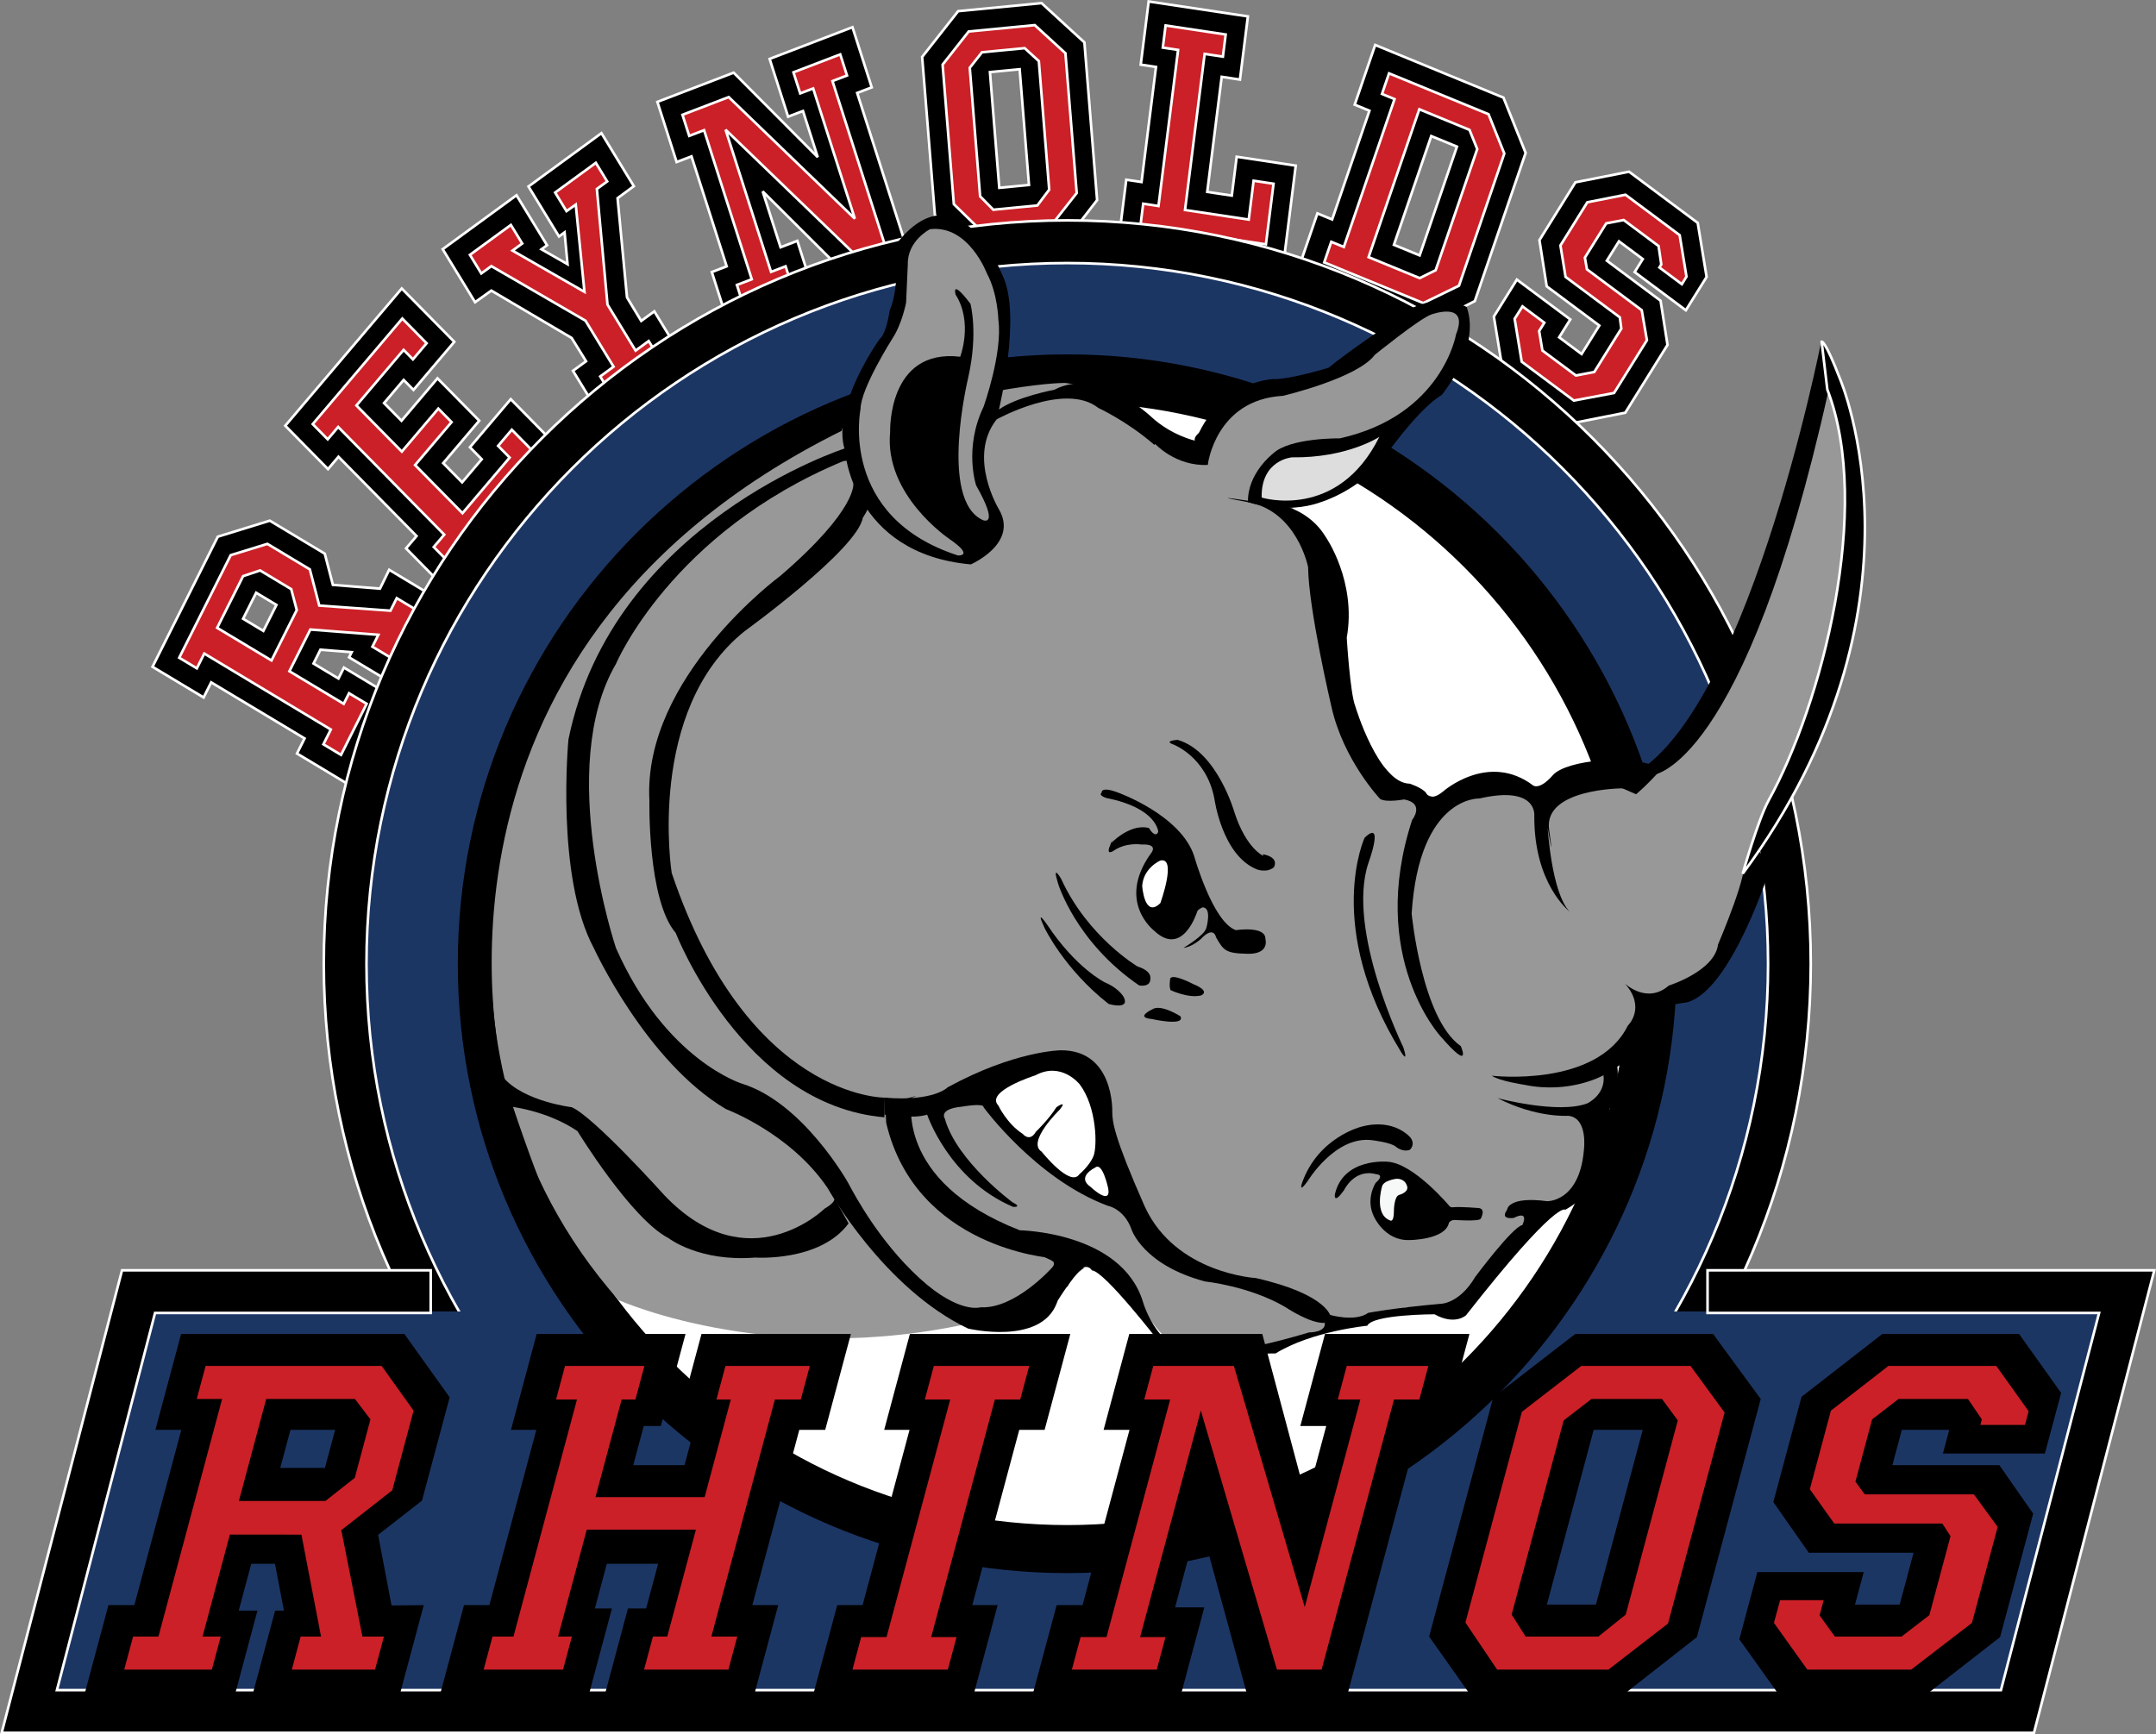 <?xml version="1.0" encoding="utf-8"?>
<!-- Generator: Adobe Illustrator 16.0.4, SVG Export Plug-In . SVG Version: 6.00 Build 0)  -->
<!DOCTYPE svg PUBLIC "-//W3C//DTD SVG 1.1//EN" "http://www.w3.org/Graphics/SVG/1.1/DTD/svg11.dtd">
<svg version="1.1" id="REYNOLDS" xmlns="http://www.w3.org/2000/svg" xmlns:xlink="http://www.w3.org/1999/xlink" x="0px" y="0px" viewBox="0 0 831.885 669.218" enable-background="new 0 0 831.885 669.218"
	 xml:space="preserve">
<rect x="0" y="0" width="831.885" height="669.218" fill="#808080" stroke="none"/>
<g>
	<g>
		<polygon fill="#CB2027" points="630.512,72.191 652.739,90.132 654.924,107.275 650.917,116.443 636.708,107.673 637.799,102.09 
			626.503,90.132 616.668,101.293 637.438,118.038 638.893,131.192 624.683,157.504 606.467,159.1 587.878,147.537 580.593,125.613 
			585.694,114.449 598.449,125.613 597.352,133.584 608.287,140.762 620.312,129.199 621.041,124.416 600.266,108.471 
			596.992,94.517 609.376,74.583 		"/>
	</g>
	<g>
		<polygon fill="#CB2027" points="154.627,118.038 116.001,163.486 125.841,175.843 129.848,171.458 164.466,206.54 
			161.916,210.526 172.482,223.681 211.472,177.438 197.261,161.491 185.964,170.661 191.065,177.04 177.219,191.79 
			165.923,179.033 178.677,163.087 168.109,152.72 155.357,168.667 145.153,154.713 154.991,140.762 160.094,144.748 
			170.295,132.389 		"/>
	</g>
	<g>
		<polygon fill="#CB2027" points="197.623,81.36 177.947,96.11 184.87,110.063 188.878,108.867 223.496,126.01 229.688,138.768 
			225.683,144.349 234.064,157.106 259.57,139.564 252.281,126.409 246.452,129.199 239.164,115.646 234.792,76.177 238.802,70.996 
			230.783,57.839 209.286,72.191 216.937,85.347 219.486,87.342 222.039,107.673 203.456,98.503 204.181,93.319 		"/>
	</g>
	<g>
		<polygon fill="#CB2027" points="261.393,41.096 281.068,31.925 319.329,68.602 311.677,39.501 306.21,39.501 302.203,27.941 
			325.889,17.574 330.262,30.333 327.345,34.718 346.292,97.705 329.896,104.084 287.262,65.813 298.195,100.098 304.755,98.901 
			310.218,114.849 286.17,122.822 281.068,110.463 285.075,105.679 269.772,57.441 262.486,57.042 		"/>
	</g>
	<g>
		<polygon fill="#CB2027" points="447.958,7.208 476.377,9.204 475.651,27.541 468.362,28.338 461.44,79.766 478.201,78.968 
			480.75,66.612 497.149,69.003 490.957,100.098 437.753,91.727 438.847,76.976 444.312,76.177 449.778,24.75 445.404,23.156 		"/>
	</g>
	<g>
		<path fill="#CB2027" d="M152.804,259.96l12.027-24.716l-14.212-9.171l-2.916,5.584l-22.228-1.198l-4.371-13.951l-20.77-10.366
			l-15.668,6.776l-19.312,39.07l12.024,12.357l3.279-5.183l39.355,23.92l0.727,6.777l12.39,5.58l11.66-25.913l-11.297-6.377
			l-2.549,3.589l-13.846-8.772l4.737-10.763l18.219,1.195l-0.365,4.388L152.804,259.96z M102.52,248.798l-14.212-8.771l7.653-13.155
			l8.016-0.399l6.194,8.772L102.52,248.798z"/>
	</g>
	<g>
		<path fill="#CB2027" d="M415.162,20.765l-14.94-15.549l-29.513,3.191l-11.296,15.946l4.007,56.609l15.668,15.149l28.788-3.986
			l11.293-15.549L415.162,20.765z M382.366,77.374l-3.279-52.225l14.576-2.791l7.285,52.224L382.366,77.374z"/>
	</g>
	<g>
		<path fill="#CB2027" d="M576.951,42.69l-45.186-18.736l-2.916,15.149l4.011,2.791l-16.398,49.035l-5.468-1.594l-4.007,14.75
			l41.541,17.541l18.219-7.972l16.76-53.821L576.951,42.69z M550.711,102.491l-3.641,1.993l-13.118-7.174l15.303-49.436l1.456,0.398
			l14.215,10.367L550.711,102.491z"/>
	</g>
	<g>
		<g>
			<path stroke="#FFFFFF" d="M150.168,219.888l19.83,11.911l-16.609,33.094l-18.695-11.228l0.997-1.982l-12.058-0.951l-2.67,5.332
				l9.626,5.784l2.116-4.216l18.696,11.228l-16.978,33.842l-19.83-11.909l2.925-5.825L81.485,263.33l-2.921,5.826L58.85,257.318
				l25.188-50.206l20.055-6.182l21.227,12.747l3.124,12.033l18.169,1.447L150.168,219.888z M153.082,230.833l-2.428,4.837
				l-27.465-1.978l-3.649-13.969l-16.38-9.837l-14.151,4.362l-19.859,39.579l6.802,4.083l2.86-5.702l48.833,29.326l-2.862,5.702
				l6.801,4.083l9.885-19.71l-6.796-4.08l-2.053,4.088l-20.96-12.584l8.084-16.091l26.249,2.031l-2.302,4.581l6.799,4.084
				l9.389-18.719L153.082,230.833z M100.355,220.139l12.012,7.214l2.143,8.063l-9.762,19.462l-20.961-12.587L93.8,222.333
				L100.355,220.139z M98.839,228.746l-5.042,10.04l7.82,4.695l5.04-10.041L98.839,228.746z"/>
		</g>
		<g>
			<path stroke="#FFFFFF" d="M155.012,111.338l20.272,20.586l-15.742,18.552l-3.789-3.85l-7.562,8.915l6.725,6.83l13.891-16.374
				l16.107,16.354l-13.896,16.374l7.292,7.407l7.565-8.911l-4.547-4.618l15.74-18.552l21.121,21.456l-44.934,52.958l-16.577-16.839
				l4.046-4.765l-30.124-30.595l-4.046,4.765l-16.48-16.739L155.012,111.338z M155.224,122.934l-34.559,40.728l5.778,5.871
				l4.044-4.769l40.923,41.561l-4.046,4.769l5.588,5.677l34.559-40.728l-10.037-10.2l-5.28,6.219l4.454,4.522l-18.203,21.452
				l-18.283-18.568l14.072-16.581l-5.116-5.195l-14.072,16.58l-17.523-17.797l18.205-21.454l3.602,3.657l5.272-6.22L155.224,122.934
				z"/>
		</g>
		<g>
			<path stroke="#FFFFFF" d="M232.068,51.386l12.497,20.458l-6.276,4.631l3.641,38.312l5.482,9.06l5.051-3.694l12.568,20.576
				l-31.384,22.942l-12.565-20.576l5.051-3.692l-5.563-8.979l-30.993-18.282l-6.266,4.484l-12.497-20.458l28.481-20.819
				l11.774,19.283l-2.15,1.573l10.062,5.74l-1.142-12.262l-2.148,1.571L203.915,71.97L232.068,51.386z M229.896,62.84l-15.692,11.47
				l4.38,7.173l3.568-2.527l3.36,33.678l-27.767-15.92l3.752-2.738l-4.38-7.17l-15.798,11.546l4.382,7.174l3.869-2.828
				l36.334,21.058l10.842,17.752l-5.156,3.771l4.237,6.938l18.698-13.67l-4.235-6.938l-5.053,3.693l-10.841-17.753L230.3,72.918
				l3.977-2.904L229.896,62.84z"/>
		</g>
		<g>
			<path stroke="#FFFFFF" d="M328.925,10.498l7.427,23.222l-5.613,2.149l21.046,65.803l-21.359,8.175l-36.145-35.984l6.896,21.564
				l6.465-2.476l7.301,22.824l-32.816,12.565l-7.473-23.358l5.732-2.196l-13.573-42.443l-5.733,2.193l-7.429-23.222l29.431-11.267
				l32.442,32.606l-5.7-17.823l-5.737,2.193l-7.127-22.289L328.925,10.498z M324.202,20.994l-18.052,6.913l2.603,8.141l5.002-1.913
				l16.073,50.254l-48.66-46.92l-17.838,6.831l2.603,8.141l5.732-2.194l18.4,57.526l-5.732,2.195l2.514,7.875l18.79-7.193
				l-2.518-7.874l-5.614,2.148l-17.542-54.857l52.27,50.401l9.881-3.781l-20.917-65.4l5.61-2.149L324.202,20.994z"/>
		</g>
		<g>
			<path stroke="#FFFFFF" d="M418.418,16.365l4.898,60.853l-13.864,17.944l-32.576,3.143L360.73,83.108l-4.921-61.133l13.887-17.663
				l32.188-3.104L418.418,16.365z M411.096,20.541l-11.83-10.846l-25.505,2.458l-10.06,12.793l4.338,53.848l11.329,11.038
				l25.986-2.506l10.09-12.837L411.096,20.541z M400.832,23.584l3.998,49.608l-4.57,6.106l-16.995,1.639l-5.087-5.175l-3.995-49.61
				l4.707-5.977l16.483-1.59L400.832,23.584z M393.43,26.726l-11.459,1.104l3.597,44.651l11.458-1.104L393.43,26.726z"/>
		</g>
		<g>
			<path stroke="#FFFFFF" d="M481.494,6.328l-3.061,24.378l-7.042-1.061l-5.584,44.408l9.479,1.426l1.884-14.991l22.793,3.427
				l-4.984,39.646l-63.51-9.55l3.099-24.656l5.888,0.884l5.583-44.406l-5.891-0.888l3.063-24.375L481.494,6.328z M472.923,13.317
				l-23.18-3.487l-1.075,8.545l5.893,0.888l-7.568,60.238l-5.892-0.885l-1.056,8.405l48.401,7.279l2.94-23.395l-7.685-1.156
				l-1.883,14.99l-24.585-3.698l7.57-60.24l7.045,1.061L472.923,13.317z"/>
		</g>
		<g>
			<path stroke="#FFFFFF" d="M588.661,59.009l-19.615,57.194l-19.233,9.776l-49.489-20.319l7.991-23.301l5.688,2.334l14.394-41.967
				l-5.687-2.335l7.899-23.035l49.493,20.317L588.661,59.009z M580.43,59.254l-6.089-15.185l-38.38-15.758l-2.722,7.946l4.838,1.986
				l-19.569,57.061l-4.844-1.987l-2.721,7.944l38.225,15.693l13.767-6.689L580.43,59.254z M569.983,57.519l-16.036,46.757
				l-6.156,3.051l-19.725-8.096l19.571-57.065L567,50.117L569.983,57.519z M562.159,56.587l-9.922-4.074l-14.395,41.968l9.924,4.073
				L562.159,56.587z"/>
		</g>
		<g>
			<path stroke="#FFFFFF" d="M643.406,133.102l-16.304,26.175l-21.225,4.2l-25.851-19.272l-3.629-22.043l8.878-14.257l20.616,15.368
				l-4.294,6.895l8.65,6.452l6.84-10.988l-20.293-15.13l-2.809-17.835l13.899-22.321l20.69-4.086l26.486,19.749l3.428,20.864
				l-8.01,12.854l-19.756-14.729l3.128-5.025l-9.182-6.849l-4.667,7.478l20.728,15.446L643.406,133.102z M635.457,131.295
				l-1.999-11.6l-21.152-15.768l-0.782-4.518l8.229-13.203l6.746-1.299l13.462,10.034l1.043,7.111l-0.724,1.169l8.651,6.448
				l1.791-2.916l-2.628-16.016L627.19,75.154l-14.724,2.909l-10.378,16.66l1.982,12.135l20.936,15.608l0.571,4.347l-10.426,16.743
				l-7.093,1.352l-12.927-9.636l-1.265-7.515l2.008-3.224l-8.437-6.291l-3.017,4.798l2.728,16.548l20.115,14.994l15.511-2.925
				L635.457,131.295z"/>
		</g>
	</g>
	<g>
		<circle fill="#1C3664" stroke="#FFFFFF" cx="411.802" cy="371.916" r="278.634"/>
		<path stroke="#FFFFFF" d="M411.802,658.788c-158.183,0-286.873-128.691-286.873-286.872c0-158.184,128.69-286.874,286.873-286.874
			s286.874,128.69,286.874,286.874C698.675,530.096,569.985,658.788,411.802,658.788z M411.802,101.519
			c-149.096,0-270.396,121.3-270.396,270.397c0,149.096,121.3,270.394,270.396,270.394c149.098,0,270.396-121.298,270.396-270.394
			C682.198,222.818,560.9,101.519,411.802,101.519z"/>
	</g>
	<g>
		<polygon fill="#1C3664" points="777.587,662.553 14.639,662.553 55.683,506.096 819.509,506.096 		"/>
	</g>
	<g>
		<polygon stroke="#FFFFFF" points="784.797,668.718 0.646,668.718 47.085,490.216 166.186,490.216 166.186,506.694 59.825,506.694 
			21.959,652.241 772.058,652.241 809.924,506.694 658.848,506.694 658.848,490.216 831.238,490.216 		"/>
	</g>
	<g>
		<circle fill="#FFFFFF" cx="411.802" cy="371.916" r="225.896"/>
		<path d="M411.802,607.081c-129.67,0-235.165-105.495-235.165-235.165c0-129.671,105.495-235.166,235.165-235.166
			c129.669,0,235.165,105.495,235.165,235.166C646.966,501.585,541.471,607.081,411.802,607.081z M411.802,155.287
			c-119.449,0-216.628,97.178-216.628,216.628c0,119.448,97.179,216.627,216.628,216.627c119.449,0,216.626-97.179,216.626-216.627
			C628.428,252.465,531.25,155.287,411.802,155.287z"/>
	</g>
	<g>
		<path fill="#999898" d="M462.06,173.814c0,0-16.368-7.775-25.37-15.14c0,0-14.161-9.659-25.618-10.887
			c0,0-25.779-0.666-97.547,20.708c0,0-73.654,36.01-109.662,111.709c0,0-50.291,124.963,34.746,221.476
			c0,0,63.05,28.537,146.114,6.44c0,0,20.461-6.55,31.917-19.64c11.458-13.095,0,2.453,0,2.453s3.273-15.138,17.186,0
			c0,0,17.186,46.239,46.238,31.508c0,0,52.376-15.959,63.015-18.002c0,0,23.323,2.453,27.007-6.961
			c0,0,32.735-38.868,42.147-39.689c0,0,9.409-14.731,6.544-22.508l-2.453-6.544c0,0,7.366-8.594,6.955-14.321l-0.818-5.318
			c0,0,14.731-15.549,14.324-21.279l0.817-2.864c0,0,20.869-3.272,31.508-20.458l6.203-32.491l-2.643-7.521l-53.079-23.057
			l-7.358-4.04c0,0-12.685,3.273-14.321,7.365c0,0-30.69-8.592-39.692,4.502c0,0-11.047-4.092-14.731-3.683
			c0,0-18.82-17.595-20.868-24.96c0,0-8.183-76.928-22.096-81.838l-2.864-4.502c0,0,33.144-6.955,37.646-24.55
			c0,0,26.188-21.278,27.414-33.553c0,0,7.217-12.909,1.229-18.414c0,0-13.503-3.683-26.597,9.82c0,0-24.552,21.278-40.918,19.641
			C496.434,147.217,474.335,151.31,462.06,173.814z"/>
	</g>
	<g>
		<path d="M463.638,173.164l2.366,6.256c0,0,2.931-25.199,29.007-26.664c0,0,28.716-6.739,35.453-15.821
			c0,0,16.992-13.77,21.679-15.527c0,0,14.943-5.567,9.67,7.617c0,0-5.275,31.35-44.826,40.14c0,0-19.339-0.292-25.786,5.86
			c0,0-9.96,7.617-9.666,18.751c0,0,14.355,4.981,28.126,0c0,0,14.648-4.396,24.026-16.7c0,0,13.477-19.338,22.561-24.612
			c0,0,15.234-18.166,9.667-33.987c0,0-14.063-8.204-30.177,6.74c0,0-15.236,10.254-23.147,16.7c0,0-15.234,4.687-21.68,4.395
			c0,0-19.631,0.877-29.008,22.267L463.638,173.164z"/>
	</g>
	<g>
		<path d="M384.554,161.84c0,0,26.369-14.649,39.261-4.396c0,0,11.045,5.083,21.389,14.064c0.411,0.357,0.494-0.22,0.494-0.22
			s7.883,8.708,20.307,8.131l-1.758-13.478c0,0-3.809,2.051-3.223,4.102c0,0-9.081-2.05-16.699-9.082c0,0-20.51-19.63-37.503-10.548
			c0,0-14.357,2.636-21.389,7.618c0,0,8.789-36.33,1.464-51.565c0,0-16.993-43.363-41.311-12.014c0,0,1.759,16.115-2.343,25.491
			c0,0-1.172,8.789-3.81,10.84c0,0-18.751,26.076-13.477,42.777c0,0,2.636,40.139,48.635,44.241c0,0,18.533-8.057,10.842-21.242
			C385.433,196.559,373.128,176.344,384.554,161.84z"/>
	</g>
	<g>
		<path d="M483.915,193.605c0,0,18.597-1.288,27.62,13.627c0,0,11.971,17.124,8.103,38.852c0,0,1.289,21.545,3.314,26.518
			c0,0,8.838,29.646,20.991,29.83c0,0,4.604,1.474,6.262,3.499c0,0,1.473,3.685,6.444-0.368c0,0,17.493-15.651,34.987-2.393
			c0,0,2.254,1.736,7.103-3.553c0.148-0.16,0.295-0.325,0.447-0.498c5.155-5.893,31.117-8.469,41.798-2.393
			c0,0,42.352,28.356,41.431,39.958c0,0-14.547,45.299-31.303,50.087c0,0-9.943,1.654-11.416,1.472c0,0-6.443,18.229-15.652,23.386
			c0,0,1.289,9.392-2.944,16.204c0,0,1.473,16.02-1.106,20.255c0,0-3.865,11.971-16.02,18.783c0,0-2.945-4.421-38.301,40.695
			c0,0-4.235,4.049-12.153-0.369c0,0-23.938,0.001-25.964,4.42c0,0-21.282,2.021-35.354,10.68c0,0-11.968,0.001-18.413,1.474
			c0,0-20.256,7.366-26.517-5.894c0,0-21.177-27.438-25.965-27.621c0,0-3.13-5.706-9.575,6.446c0,0-1.105-8.288-6.815-10.683
			c-5.708-2.393,0.737-0.553,0.737-0.553s-52.297-3.681-63.712-52.11l-0.553-9.76c0,0,5.155,1.474,9.759,0
			c4.604-1.473,0.736,0,0.736,0s-7.365,32.039,41.616,51.191c0,0,39.223,0.554,47.509,27.621c0,0,6.261,22.465,24.306,19.15
			c0,0,9.023,1.841,39.774-7.365c0,0,6.577,0.094,6.076-3.684l1.841-3.129c0,0,9.759,2.947,14.915-0.736c0,0,9.196-1.82,27.988-3.5
			c0,0,7.183,0,13.26-10.312c0,0,14.361-19.334,18.229-20.07c0,0,2.944-5.893-3.315-2.764c0,0-5.525,0.921-2.578-3.129
			c0,0,0.185-5.339,15.467-3.315c0,0,12.522,0.368,14.18-19.887c0,0,1.656-12.339-6.076-13.075c0,0-12.154,0.922-27.251-6.812
			c0,0,23.384,6.263,34.616,2.026c0,0,7.183-3.315,6.262-10.863c0,0-12.892,7.363-30.567,3.681c0,0-9.762-1.473-12.522-3.499
			c0,0,40.511,4.787,52.481-19.333c0,0,7.182-6.815-1.105-16.204c0,0,8.471,8.102,16.941,0.736c0,0,17.678-5.526,18.968-15.837
			c0,0,12.982-30.271,9.482-32.48c0,0-6.468-27.288-46.379-27.773c0,0-30.501,0.039-28.29,15.875
			c2.21,15.836-0.554-0.736-0.554-0.736s1.475,25.226,8.473,32.408c0,0-13.813-10.496-13.627-37.012c0,0,1.289-11.783-21.178-6.627
			c0,0-23.201-1.105-26.148,44.376c0,0,3.868,40.695,18.968,51.191c0,0,4.604,10.495-7.732-3.684c0,0-28.358-30.567-11.05-83.599
			c0,0,5.158-6.444-3.13-7.918c0,0-6.814,1.291-9.208-0.182c0,0-14.179-14.915-18.782-35.54c0,0-8.838-37.563-9.023-53.952
			c0,0-4.206-21.573-23.186-25.058C462.552,190.292,483.915,193.605,483.915,193.605z"/>
	</g>
	<g>
		<path d="M526.521,323.299c0,0-15.794,34.193,14.003,82.552c0,0,3.093,5.21,0.975-1.629c0,0-22.143-45.264-13.513-71.153
			C527.986,333.069,534.336,315.81,526.521,323.299z"/>
	</g>
	<g>
		<path d="M487.441,330.299c0,0-6.515-2.767-11.071-16.607c0,0-6.676-23.772-21.981-28.168c0,0-5.7,0.325-1.629,1.791
			c0,0,12.7,4.723,15.794,20.842c0,0,2.933,21.98,16.444,27.353c0,0,3.747,1.467,6.516-0.813c0,0,2.442-3.744-4.233-5.047"/>
	</g>
	<g>
		<path d="M476.856,358.957c0,0,11.562-1.79,11.399,3.42c0,0,1.675,5.484-6.025,5.697c-0.261,0.005-0.533,0.006-0.814,0.001
			c-8.628-0.161-9.28-1.304-12.21-6.351c0,0-0.815-4.722-5.862,0.652c0,0-3.421,3.095-6.679,3.419c0,0,7.979-4.722,8.795-7.653
			c0,0,2.277-7.977-1.466-7.977c0,0-1.956,0.813-2.117,1.79c0,0-5.536,17.747-16.607,7.165c0,0-14.49-11.072-1.303-29.635
			c0,0,3.581-3.907-3.583-3.581c0,0-5.861-0.979-10.746,2.441c0,0-3.094,2.118-1.303-2.117c1.792-4.233,0.163-0.652,0.163-0.652
			s7.05-7.508,14.163-6.172c0.218,0.041,0.437,0.09,0.655,0.148c0,0,2.441,4.235,3.582,1.466c0,0-0.326-9.118-19.864-13.026
			c0,0-3.419-0.976-1.953-2.115c0,0-0.49-2.606,6.35,0c0,0,24.098,8.629,29.308,24.422
			C460.737,330.299,467.901,355.865,476.856,358.957z"/>
	</g>
	<g>
		<path d="M438.94,372.985c0,0-19.22-11.324-29.5-33.821c0,0-3.724-6.408-1.192,1.787c0,0,6.704,22.499,31.288,39.336
			c0,0,4.47,0.893,4.32-2.683C443.857,377.604,444.601,374.773,438.94,372.985z"/>
	</g>
	<g>
		<path d="M426.275,379.094c0,0-11.025-5.365-22.2-22.2c0,0-4.916-7.152-1.042,1.191c0,0,7.598,15.941,24.732,29.351
			c0,0,8.046,2.385,5.961-2.382C433.726,385.054,432.235,381.626,426.275,379.094z"/>
	</g>
	<g>
		<path d="M451.605,382.074c0,0,6.853,3.277,11.769,2.087c0,0,4.172-1.489-3.128-4.469c0,0-8.777-4.621-8.777-1.642
			c0,0-0.312,2.236-0.014,3.278"/>
	</g>
	<g>
		<path d="M455.478,392.206c0,0-7.599-4.917-10.877-2.683c0,0-6.854,3.129-0.149,3.726
			C444.452,393.249,457.416,396.229,455.478,392.206z"/>
	</g>
	<g>
		<path d="M544.299,439.089c0,0-6.218-7.818-19.148-4.247c0,0-16.5,4.062-22.718,21.548c0,0-1.664,4.618,2.092-0.553
			c0,0,10.651-17.67,24.873-15.824c0,0,6.958,0.802,9.051,2.402c0,0,2.65,2.403,5.542,1.293
			C543.991,443.708,546.208,441.799,544.299,439.089z"/>
	</g>
	<g>
		<path d="M559.323,465.502c0,0-13.853-16.623-23.95-17.177c0,0-17.117-1.663-20.318,12.621c0,0-0.615,4.125,3.511-1.602
			c0,0,3.939-8.496,12.374-6.217c0,0,3.633,0.061-0.122,3.324c0,0-4.126,6.279-0.615,13.175c0,0,4.06,9.175,13.481,8.929
			c0,0,14.038,0,15.392-6.712c0,0,0.617-1.046,2.219-1.046c0,0,9.479,0.678,10.035-0.493c0,0,2.216-3.878-0.924-4.126
			c0,0-7.082-0.554-9.481-0.308C560.923,465.872,559.875,466.118,559.323,465.502z"/>
	</g>
	<g>
		<path d="M513.542,508.375c0,0-0.879-8.79-29.007-15.162c0,0-30.707-1.72-42.66-27.229c-0.139-0.294-0.275-0.594-0.408-0.898
			c-11.647-26.369-12.306-32.302-12.306-36.038c0,0,0.879-23.952-19.996-23.73c0,0-17.799,0.219-43.51,14.282
			c0,0-5.243,5.576-24.266,3.996l-0.126,6.552c0,0,11.207,1.758,16.481,0c0,0,8.35,25.051,33.181,35.599c0,0,3.736,0.219-0.22-1.758
			c0,0-21.533-15.822-26.149-32.304c0,0-2.637-3.734,6.593-4.615c0,0,8.57-1.537,8.35,0.221c0,0,20.216,27.688,47.904,38.015
			c0,0,6.373,1.1,9.229,9.23c0,0,4.396,13.624,28.346,19.996c0,0,17.142,1.758,30.984,9.888c0,0,9.533,6.467,15.204,6.091
			L513.542,508.375z"/>
	</g>
	<g>
		<path d="M404.077,485.285c0,0,4.366,1.397,1.746,4.018c0,0-14.144,15.89-27.415,15.189c0,0-8.252,2.75-23.388-11.023
			c-0.119-0.105-0.238-0.216-0.359-0.327c-15.366-14.143-24.62-31.431-27.414-36.669c0,0-17.288-30.906-40.86-38.24
			c0,0-29.51-8.903-48.718-52.383c0,0-23.399-69.497,0-109.657c0,0,21.304-50.636,87.656-78.225l2.445-0.35l-1.399-4.715
			c0,0-89.925,28.643-107.037,112.451c0,0-5.064,52.903,9.779,80.493c0,0,20.08,43.827,50.987,62.161
			c0,0,24.971,9.255,39.289,30.557c0,0,21.476,38.591,54.13,54.132c0,0,27.936,6.637,34.223-9.777c6.287-16.416,0.176-0.7,0.176-0.7
			s8.207-13.269,10.651-12.746L404.077,485.285z"/>
	</g>
	<g>
		<path d="M329.258,186.515c0,0,1.825,9.901-28.14,35.697c0,0-53.154,39.084-50.548,86.767c0,0-0.782,38.302,10.162,51.069
			c0,0,25.796,66.444,80.513,71.133l0.146-7.586c0,0-52.779,0.552-82.222-86.736c0,0-9.902-62.794,28.141-93.281
			c0,0,43.512-31.529,45.598-43.774c0,0,1.898-2.657,2.455-5.055c0.096-0.412,0.152-0.817,0.152-1.199
			C335.512,190.945,329.258,186.515,329.258,186.515z"/>
	</g>
	<g>
		<path d="M99.184,279.275"/>
	</g>
	<g>
		<path d="M321.267,461.131c0,0,3.077,1.757-3.076,5.272c0,0-29.445,29.006-61.967-5.272c0,0-26.81-29.887-35.599-33.842
			c0,0-18.458-2.197-26.369-11.427c0,0-42.19-163.928,130.526-249.627l1.319-5.713c0,0-174.475,61.968-136.24,267.646l5.274,0.879
			l0.439-2.197c0,0,14.943,1.318,27.248,9.67c0,0,20.657,33.839,35.16,41.311c0,0,11.865,9.23,33.401,7.473
			c0,0,25.051,1.758,36.038-13.185L321.267,461.131z"/>
	</g>
	<g>
		<path d="M194.389,416.263c0,0,21.794,69.72,36.726,85.615c14.933,15.894-10.836-3.612-10.836-3.612s-27.334-42.869-33.355-80.68"
			/>
	</g>
	<g>
		<path fill="#999898" d="M704.42,146.019c0,0-28.468,138.037-85.234,169.012l53.237,22.116c0,0,2.694-7.923,3.541-9.927
			C683.246,309.982,731.615,232.419,704.42,146.019z"/>
	</g>
	<g>
		<path d="M702.764,131.513c0,0-29.444,150.304-76.339,169.127l11.272-1.57c0,0,35.183-2.311,67.703-147.783L702.764,131.513z"/>
	</g>
	<g>
		<path stroke="#FFFFFF" d="M702.874,131.861c0,0,1.21-0.935,7.07,14.301c0,0,38.144,88.335-37.521,190.985
			c0,0,5.922-20.916,10.006-28.299c20.354-36.791,40.257-112.859,22.642-158.528L702.874,131.861z"/>
	</g>
	<g>
		<path fill="#DEDDDD" d="M532.222,168.579c0,0-12.306,8.204-33.695,7.911c0,0-12.013,0.879-11.719,15.529
			C486.808,192.018,516.108,201.1,532.222,168.579z"/>
	</g>
	<g>
		<path fill="#999898" d="M380.818,105.586c0,0-7.032-18.899-21.975-17.141c0,0-8.79,4.395-8.569,13.624l-0.66,14.723
			c0,0-1.538,8.131-5.274,13.845c0,0-12.305,19.336-12.305,27.248c0,0-8.57,41.531,37.576,56.473c0,0,6.591,0.439-3.297-6.373
			c0,0-25.271-16.919-22.853-41.311c0,0-1.099-32.302,27.028-29.007c0,0,5.055-13.184-1.758-23.952c0,0-1.978-6.592,5.712,3.516
			c0,0,3.077,11.208-0.879,28.567c0,0-11.426,47.244,5.713,54.936c0,0,6.592,2.857-2.637-13.405c0,0-4.834-14.283,2.857-30.325
			c0,0,7.471-20.875,5.713-33.621C385.212,123.385,384.992,113.276,380.818,105.586z"/>
	</g>
	<g>
		<path fill="#FFFFFF" d="M447.712,332.091c0,0-6.514,2.767-7.001,9.769c0,0,0.814,12.701,7.001,6.676
			C447.712,348.536,454.226,330.625,447.712,332.091z"/>
	</g>
	<g>
		<path fill="#F7F9F9" d="M533.213,458.053c0,0-3.202,10.776,3.326,12.992c0,0,1.293,0.679,1.293-3.695c0,0,0-5.663,2.031-6.218
			c0,0,4.371-1.107,2.832-3.939c0,0-0.737-2.401-3.94-2.279C538.755,454.914,533.584,455.529,533.213,458.053z"/>
	</g>
	<g>
		<path fill="#FFFFFF" d="M385.212,426.631c0,0,3.295,7.031,9.449,10.986c0,0,2.637,3.297,5.053-0.879c0,0,4.834-4.613,7.911-9.449
			c0,0,4.395-3.075,1.319,0.879c0,0-12.965,12.524-7.033,16.263c0,0,10.987,13.842,14.504,8.789c0,0,3.954-3.297,5.493-7.031
			c1.538-3.737,1.318-18.899-5.273-27.689c0,0-7.032-9.01-17.14-3.516C399.496,414.984,379.939,421.136,385.212,426.631z"/>
	</g>
	<g>
		<path fill="#FFFFFF" d="M422.569,450.583c0,0-7.472,3.516-1.758,7.47c0,0,7.911,7.472,6.811,0.66
			C427.622,458.713,425.425,448.166,422.569,450.583z"/>
	</g>
	<g>
		<polygon fill="#CB2027" points="211.183,520.267 252.015,523.378 248.515,541.267 243.071,546.711 238.794,571.21 
			266.403,571.986 274.57,545.932 268.736,543.99 273.403,523.378 318.901,521.045 315.401,545.544 305.291,548.266 
			282.347,626.042 291.68,627.987 285.848,650.153 241.126,652.095 246.96,628.763 253.181,627.596 260.958,598.43 231.404,598.43 
			222.072,626.818 228.682,629.929 222.85,648.986 180.074,649.762 183.962,628.375 193.685,627.208 215.072,547.877 
			208.461,545.157 		"/>
	</g>
	<g>
		<polygon fill="#CB2027" points="353.899,519.488 401.343,522.6 398.232,547.099 389.289,547.099 369.066,623.708 377.621,625.263 
			370.622,651.319 318.901,652.095 327.457,628.375 337.957,627.208 355.067,549.044 349.234,544.377 		"/>
	</g>
	<g>
		<polygon fill="#CB2027" points="441.007,522.212 482.229,522.991 502.838,598.821 518.005,546.323 510.228,543.211 
			515.672,521.433 559.226,519.878 555.338,545.544 541.726,547.099 515.672,649.762 486.117,649.762 463.174,561.876 
			447.23,624.484 455.396,627.987 451.508,651.708 404.454,652.483 409.119,628.375 421.564,626.818 443.73,547.487 433.62,544.766 
					"/>
	</g>
	<g>
		<polygon fill="#CB2027" points="789.051,542.432 775.44,522.991 726.832,521.433 702.333,539.322 692.999,573.153 
			700.387,590.653 743.164,594.153 740.053,616.708 731.499,627.596 711.275,624.875 711.275,615.542 680.554,613.209 
			677.833,633.818 694.166,648.986 737.331,649.762 765.328,630.319 776.608,586.375 768.051,572.765 723.719,570.431 
			727.999,550.599 736.941,545.544 754.828,546.711 758.718,552.544 776.997,555.266 784.772,556.044 		"/>
	</g>
	<g>
		<path fill="#CB2027" d="M654.5,521.045l-47.055-0.391l-22.943,21.39l-26.832,87.109l15.167,20.999l47.831,1.555l31.108-22.944
			l19.057-83.997L654.5,521.045z M622.614,618.264l-10.888,7.387l-19.833-0.388l3.5-15.166l12.054-57.165l7-5.445l19.833-0.777
			L637,568.486L622.614,618.264z"/>
	</g>
	<g>
		<path fill="#CB2027" d="M162.574,541.267l-11.667-19.055l-76.609-0.39l-7.388,22.167l8.554,3.888l-20.609,77.386l-10.111,3.5
			l-4.278,21.39l44.72,2.721l5.445-23.332l-6.612-3.891l8.945-28.775l16.333,2.722l6.222,26.054l-5.444,2.724l-5.445,21.388
			l45.888,2.721l4.277-26.832l-7.389-1.942l-7-32.278l18.276-16.332L162.574,541.267z M128.186,572.615l-24.025,0.584l5.274-25.197
			l24.024,1.76l0.587,12.306L128.186,572.615z"/>
	</g>
	<g>
		<g>
			<path d="M163.508,619.439l-9.975,37.223H96.739l9.405-35.096h3.404l-3.451-18.082h-9.146l-4.846,18.082h7.232l-9.404,35.096
				H31.863l9.974-37.223h9.998l18.124-67.643h-9.998l9.918-37.013h86.148l17.481,24.461l-10.678,39.85l-16.933,13.211l5.175,27.263
				L163.508,619.439z M148.135,631.562h-8.296l-8.145-41.053l19.65-15.378l8.24-30.754l-12.333-17.256H79.335l-3.419,12.764H85.7
				l-24.565,91.677h-9.785l-3.42,12.764h33.821l3.42-12.764h-7.02l10.544-39.351l27.612,0.016l7.569,39.339l-7.862-0.004
				l-3.42,12.764h32.12L148.135,631.562z M142.938,547.753l-6.042,22.548l-11.328,8.935H92.174l10.543-39.351h34.247
				L142.938,547.753z M129.305,551.796h-17.229l-3.933,14.676h17.229L129.305,551.796z"/>
		</g>
		<g>
			<path d="M328.32,514.784l-9.918,37.013h-9.997l-18.124,67.643h9.998l-9.975,37.223H232.66l9.633-35.948h7.019l4.617-17.229
				h-19.782l-4.616,17.229h6.593l-9.633,35.948h-57.432l9.975-37.223h9.784l18.125-67.643h-9.785l9.916-37.013h57.432l-9.518,35.523
				h-6.594l-4.047,15.103h19.782l4.047-15.103h-7.02l9.517-35.523H328.32z M312.464,527.122h-32.545l-3.476,12.975h5.53
				l-10.088,37.649h-42.117l10.088-37.649h5.318l3.476-12.975h-30.63l-3.477,12.975h8.084l-24.508,91.466h-8.083l-3.42,12.764h30.63
				l3.419-12.764h-5.317l11.057-41.266h42.117l-11.057,41.266h-5.53l-3.421,12.764h32.546l3.419-12.764h-9.998l24.508-91.466h9.998
				L312.464,527.122z"/>
		</g>
		<g>
			<path d="M412.977,514.784l-9.917,37.013h-9.784l-18.125,67.643h9.784l-9.974,37.223h-61.898l9.976-37.223h9.784l18.124-67.643
				h-9.786l9.918-37.013H412.977z M397.12,527.122h-36.798l-3.477,12.975h9.785l-24.564,91.679h-9.785l-3.363,12.551h36.798
				l3.364-12.551h-9.784l24.566-91.679h9.784L397.12,527.122z"/>
		</g>
		<g>
			<path d="M566.977,514.784l-9.915,37.013h-9.786l-28.099,104.865h-37.24l-19.317-70.74l-9.208,34.367h11.273l-9.745,36.373h-57.22
				l9.975-37.223h9.997l18.125-67.643h-9.998l9.918-37.013h51.313l17.067,63.93l7.609-28.406h-9.996l9.519-35.523H566.977z
				 M551.124,527.122h-31.482l-3.476,12.975h8.722l-21.463,80.09l-27.339-93.064h-31.106l-3.477,12.975h9.998l-24.565,91.679h-9.998
				l-3.362,12.551h32.757l3.362-12.551h-9.784l23.425-87.425l29.373,99.976h17.226l27.929-104.229h9.782L551.124,527.122z"/>
		</g>
		<g>
			<path d="M679.37,539.885l-24.622,91.89l-31.77,24.887h-53.816l-17.736-25.1l24.736-92.317l31.653-24.461h53.178L679.37,539.885z
				 M665.426,545.083l-13.149-17.961h-42.141l-22.922,17.715l-21.788,81.316l12.242,18.173H620.6l22.998-17.78L665.426,545.083z
				 M647.372,548.159l-20.074,74.916l-10.569,8.487h-28.077l-5.383-8.487l20.071-74.916l10.728-8.273h27.227L647.372,548.159z
				 M633.848,551.796h-18.933l-18.066,67.429h18.931L633.848,551.796z"/>
		</g>
		<g>
			<path d="M784.503,584.126l-12.768,47.648l-31.978,24.887h-51.48l-17.171-24.034l6.956-25.952h41.052l-3.362,12.55h17.228
				l5.358-19.993h-40.414l-13.688-19.57l10.886-40.628l31.172-24.25h52.753l16.237,22.762l-6.271,23.396h-39.354l2.452-9.146
				h-18.294l-3.646,13.613h41.267L784.503,584.126z M770.793,589.249l-9.183-12.565h-42.117l-3.582-4.893l6.44-24.037l10.191-7.868
				h26.802l5.336,7.868l-0.568,2.128h17.228l1.391-5.292l-12.463-17.468h-41.627l-22.189,17.259l-8.129,30.331l9.429,13.245h41.691
				l3.162,4.869l-8.168,30.48l-10.719,8.256H707.98l-5.896-8.173l1.573-5.865h-16.805l-2.383,8.757l12.886,18.045h40.058
				l23.448-18.015L770.793,589.249z"/>
		</g>
	</g>
</g>
</svg>
